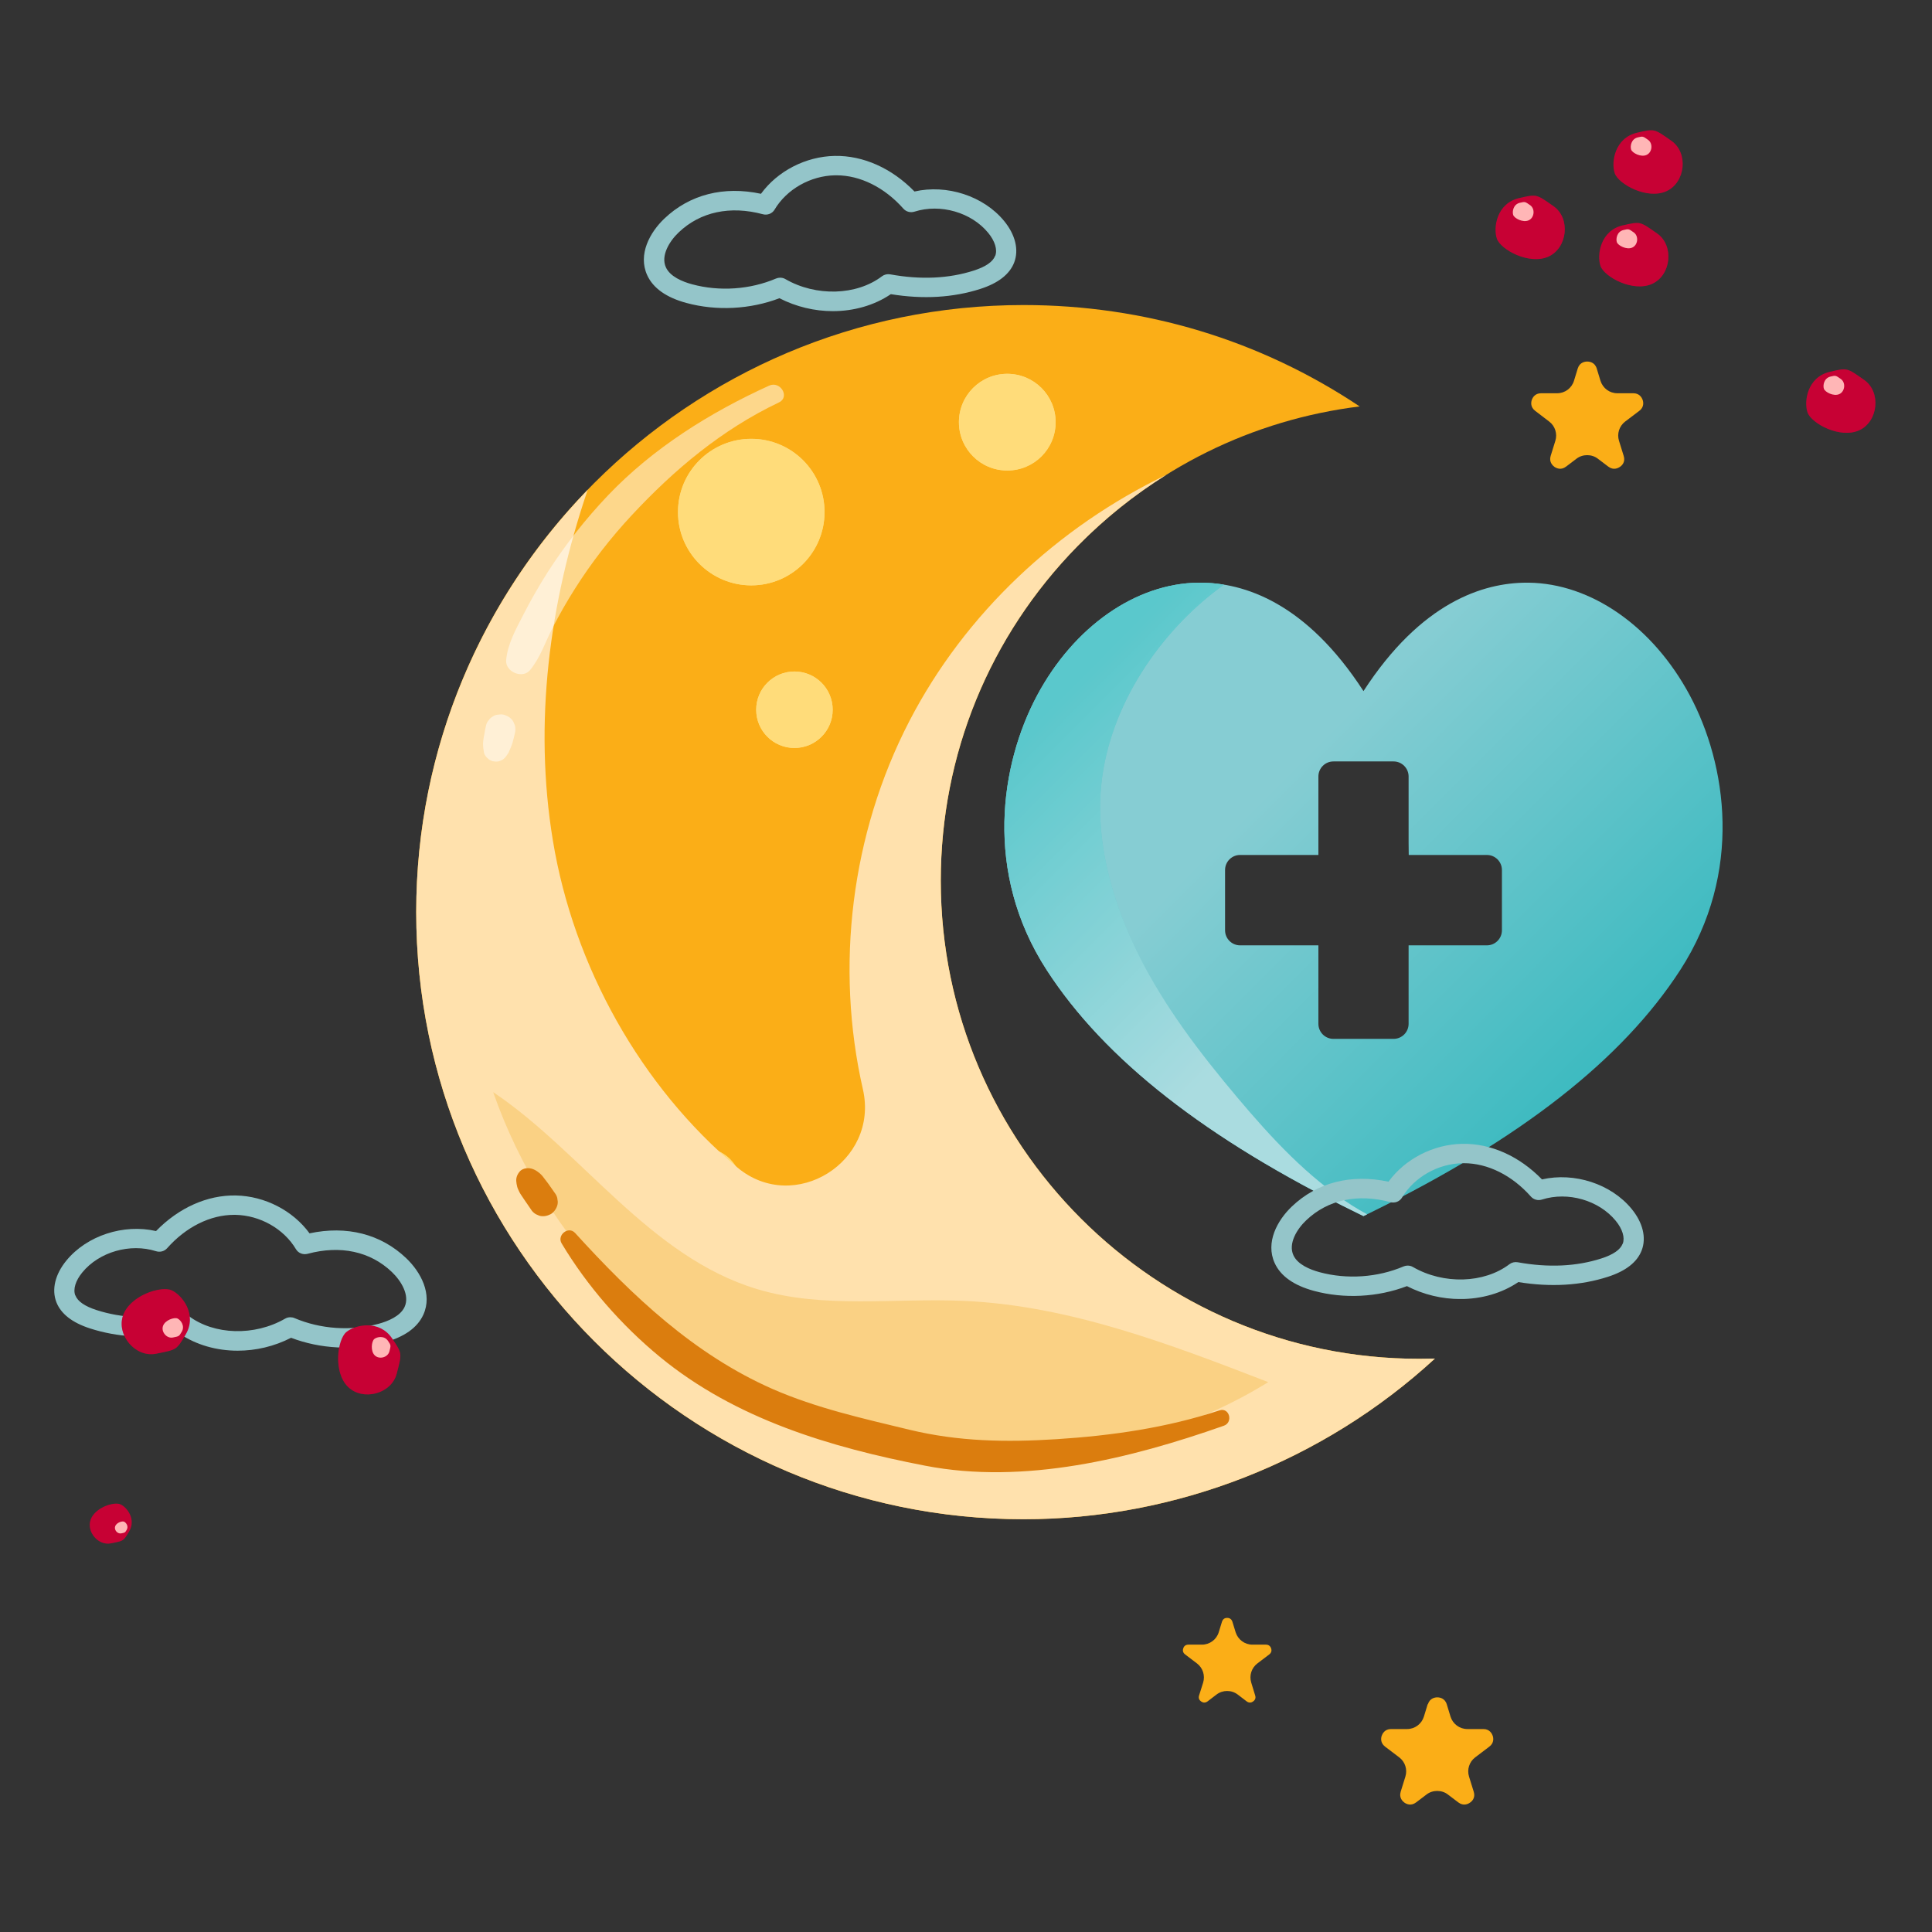<svg width="178" height="178" viewBox="0 0 178 178" fill="none" xmlns="http://www.w3.org/2000/svg">
<rect x="0" y="0" width="178" height="178" fill="#333333" stroke="none"/>
<g clip-path="url(#clip0_170_35)">
<path d="M14.376 113.421C16.456 111.28 19.1 110.09 21.732 110.142C24.406 110.195 26.995 111.542 28.519 113.631C31.952 112.896 35.092 113.695 37.423 115.918C38.757 117.19 39.871 119.221 39.002 121.129C38.457 122.325 37.24 123.188 35.385 123.69C32.601 124.443 29.504 124.279 26.817 123.253C25.275 124.046 23.574 124.443 21.897 124.443C19.969 124.443 18.084 123.918 16.554 122.879C13.574 123.363 10.802 123.2 8.305 122.395C6.652 121.864 5.606 121.041 5.19 119.962C4.743 118.795 5.08 117.4 6.12 116.134C8.011 113.83 11.395 112.738 14.376 113.421ZM6.946 119.349C7.154 119.898 7.815 120.353 8.905 120.703C11.206 121.444 13.794 121.566 16.616 121.053C16.885 121.006 17.16 121.07 17.375 121.234C19.712 123.008 23.451 123.118 26.267 121.491C26.413 121.403 26.585 121.362 26.75 121.362C26.879 121.362 27.007 121.385 27.13 121.438C29.522 122.459 32.344 122.652 34.865 121.969C35.752 121.73 36.885 121.263 37.276 120.411C37.772 119.332 36.952 117.996 36.095 117.185C34.112 115.294 31.358 114.705 28.341 115.516C27.925 115.627 27.485 115.457 27.27 115.096C26.15 113.211 23.959 111.968 21.689 111.927C21.646 111.927 21.609 111.927 21.567 111.927C19.376 111.927 17.13 113.042 15.392 115.008C15.141 115.288 14.743 115.393 14.376 115.277C11.989 114.518 9.131 115.341 7.583 117.231C6.958 117.99 6.72 118.783 6.934 119.343L6.946 119.349Z" fill="#94C5C9"/>
</g>
<path d="M146.241 33.311C146.442 33.311 146.929 33.374 147.109 33.946L147.458 35.088C147.67 35.766 148.294 36.231 149.003 36.231H150.485C151.067 36.231 151.278 36.665 151.342 36.845C151.405 37.025 151.5 37.501 151.035 37.85L149.723 38.844C149.183 39.257 148.961 39.966 149.162 40.611L149.596 42.008C149.776 42.579 149.416 42.907 149.246 43.013C149.077 43.129 148.654 43.352 148.178 42.992L147.215 42.262C146.929 42.04 146.58 41.934 146.23 41.934C145.881 41.934 145.532 42.04 145.246 42.262L144.283 42.992C143.807 43.352 143.384 43.129 143.214 43.013C143.056 42.897 142.696 42.569 142.865 42.008L143.299 40.611C143.5 39.966 143.278 39.257 142.738 38.844L141.437 37.85C140.971 37.49 141.066 37.025 141.13 36.845C141.193 36.654 141.405 36.231 141.987 36.231H143.468C144.177 36.231 144.802 35.766 145.013 35.088L145.363 33.946C145.543 33.374 146.029 33.311 146.23 33.311H146.241Z" fill="#FBAE17"/>
<path d="M131.556 157.016C131.736 156.445 132.223 156.381 132.424 156.381C132.625 156.381 133.112 156.445 133.292 157.016L133.641 158.159C133.853 158.836 134.477 159.301 135.186 159.301H136.668C137.25 159.301 137.461 159.735 137.525 159.915C137.588 160.095 137.683 160.571 137.218 160.92L135.906 161.915C135.366 162.327 135.144 163.036 135.345 163.682L135.779 165.078C135.959 165.65 135.599 165.978 135.429 166.083C135.271 166.2 134.837 166.422 134.361 166.062L133.398 165.332C133.112 165.11 132.763 165.004 132.413 165.004C132.064 165.004 131.715 165.11 131.429 165.332L130.466 166.062C129.99 166.422 129.567 166.2 129.397 166.083C129.239 165.967 128.879 165.65 129.048 165.078L129.482 163.682C129.683 163.036 129.461 162.327 128.921 161.915L127.609 160.92C127.143 160.56 127.239 160.095 127.302 159.915C127.366 159.735 127.577 159.301 128.159 159.301H129.641C130.35 159.301 130.974 158.836 131.186 158.159L131.535 157.016H131.556Z" fill="#FBAE17"/>
<path d="M94.296 28.104C105.471 28.104 116.095 31.32 125.27 37.446C115.418 38.663 106.317 43.139 99.269 50.323C91.153 58.607 86.676 69.547 86.676 81.144C86.676 105.436 106.444 125.19 130.731 125.19C131.218 125.19 131.704 125.19 132.202 125.169C121.916 134.628 108.338 139.971 94.296 139.971C63.448 139.971 38.347 114.874 38.347 84.032C38.347 53.19 63.437 28.104 94.296 28.104Z" fill="#FBAE17"/>
<path d="M95.227 123.339C95.227 118.27 91.121 114.165 86.052 114.165C80.983 114.165 76.877 118.27 76.877 123.339C76.877 128.407 80.983 132.512 86.052 132.512C91.121 132.512 95.227 128.407 95.227 123.339Z" fill="#FFDC7A"/>
<path d="M75.967 47.18C75.967 43.456 72.951 40.43 69.215 40.43C65.48 40.43 62.464 43.456 62.464 47.18C62.464 50.905 65.49 53.931 69.215 53.931C72.94 53.931 75.967 50.905 75.967 47.18Z" fill="#FFDC7A"/>
<path d="M97.259 38.896C97.259 36.441 95.269 34.441 92.803 34.441C90.338 34.441 88.348 36.431 88.348 38.896C88.348 41.361 90.338 43.35 92.803 43.35C95.269 43.35 97.259 41.361 97.259 38.896Z" fill="#FFDC7A"/>
<path d="M76.718 65.389C76.718 63.443 75.141 61.866 73.194 61.866C71.247 61.866 69.67 63.443 69.67 65.389C69.67 67.336 71.247 68.913 73.194 68.913C75.141 68.913 76.718 67.336 76.718 65.389Z" fill="#FFDC7A"/>
<path d="M68.295 109.288C68.295 107.341 66.718 105.764 64.771 105.764C62.824 105.764 61.247 107.341 61.247 109.288C61.247 111.234 62.824 112.811 64.771 112.811C66.718 112.811 68.295 111.234 68.295 109.288Z" fill="#FFDC7A"/>
<path d="M95.227 123.339C95.227 118.27 91.121 114.165 86.052 114.165C80.983 114.165 76.877 118.27 76.877 123.339C76.877 128.407 80.983 132.512 86.052 132.512C91.121 132.512 95.227 128.407 95.227 123.339Z" fill="#FFDC7A"/>
<path d="M75.967 47.18C75.967 43.456 72.951 40.43 69.215 40.43C65.48 40.43 62.464 43.456 62.464 47.18C62.464 50.905 65.49 53.931 69.215 53.931C72.94 53.931 75.967 50.905 75.967 47.18Z" fill="#FFDC7A"/>
<path d="M97.259 38.896C97.259 36.441 95.269 34.441 92.803 34.441C90.338 34.441 88.348 36.431 88.348 38.896C88.348 41.361 90.338 43.35 92.803 43.35C95.269 43.35 97.259 41.361 97.259 38.896Z" fill="#FFDC7A"/>
<path d="M76.718 65.389C76.718 63.443 75.141 61.866 73.194 61.866C71.247 61.866 69.67 63.443 69.67 65.389C69.67 67.336 71.247 68.913 73.194 68.913C75.141 68.913 76.718 67.336 76.718 65.389Z" fill="#FFDC7A"/>
<path d="M68.295 109.288C68.295 107.341 66.718 105.764 64.771 105.764C62.824 105.764 61.247 107.341 61.247 109.288C61.247 111.234 62.824 112.811 64.771 112.811C66.718 112.811 68.295 111.234 68.295 109.288Z" fill="#FFDC7A"/>
<g style="mix-blend-mode:multiply">
<path d="M38.347 84.032C38.347 114.874 63.448 139.971 94.296 139.971C108.338 139.971 121.926 134.617 132.202 125.169C131.715 125.169 131.218 125.19 130.741 125.19C106.444 125.19 86.676 105.436 86.676 81.144C86.676 69.547 91.153 58.597 99.269 50.323C101.767 47.783 104.518 45.572 107.471 43.742C97.439 48.556 88.909 56.534 83.787 66.426C78.401 76.827 76.93 89.079 79.501 100.358C81.025 107.023 73.173 111.943 67.935 107.563C59.035 100.114 52.844 89.016 50.94 77.451C49.151 66.606 50.601 55.571 54.146 45.128C44.379 55.2 38.347 68.934 38.347 84.043" fill="#FFE1AD"/>
</g>
<g style="mix-blend-mode:multiply">
<path d="M45.437 100.622C50.241 114.377 61.331 125.793 74.951 130.978C88.57 136.162 104.444 135.019 116.847 127.338C107.809 123.846 98.571 120.302 88.888 119.858C82.486 119.561 75.893 120.619 69.755 118.768C59.839 115.784 53.67 106.145 45.437 100.622Z" fill="#FAD184"/>
</g>
<path d="M52.982 113.594C58.241 119.371 63.935 124.788 71.184 127.973C75.184 129.729 79.523 130.692 83.756 131.718C88.295 132.818 92.708 132.893 97.343 132.596C102.455 132.268 107.481 131.549 112.36 129.941C113.27 129.644 113.64 131.052 112.751 131.358C104.158 134.384 94.359 136.807 85.248 135.04C76.507 133.348 67.766 130.745 60.792 125.01C57.247 122.09 54.093 118.482 51.744 114.557C51.289 113.795 52.368 112.927 52.982 113.594Z" fill="#DB7D0E"/>
<path d="M47.881 107.933C48.114 107.679 48.474 107.595 48.802 107.637C49.003 107.658 49.204 107.743 49.384 107.849C49.617 107.997 49.828 108.166 49.998 108.378C50.167 108.6 50.336 108.812 50.506 109.044L51.204 110.039C51.299 110.198 51.352 110.356 51.363 110.536C51.405 110.716 51.395 110.896 51.342 111.065C51.257 111.372 51.014 111.711 50.728 111.869C50.421 112.028 50.04 112.113 49.691 112.007C49.585 111.965 49.479 111.922 49.373 111.869C49.172 111.753 49.014 111.594 48.897 111.393C48.696 111.097 48.495 110.801 48.294 110.515C48.188 110.367 48.093 110.219 47.998 110.071C47.945 109.997 47.903 109.922 47.86 109.838C47.786 109.669 47.691 109.51 47.648 109.33C47.606 109.161 47.574 108.981 47.564 108.812C47.543 108.484 47.67 108.177 47.881 107.944" fill="#DB7D0E"/>
<path d="M48.209 56.65C48.897 55.306 49.648 53.994 50.453 52.725C52.083 50.185 53.956 47.805 56.03 45.625C60.178 41.277 65.416 38.007 70.856 35.532C71.893 35.055 72.813 36.579 71.766 37.076C66.517 39.573 62.115 43.266 58.178 47.498C56.252 49.572 54.506 51.815 52.993 54.206C52.252 55.37 51.564 56.576 50.929 57.803C50.252 59.115 49.786 60.586 48.834 61.739C48.146 62.575 46.548 61.908 46.633 60.829C46.76 59.337 47.532 57.973 48.209 56.65Z" fill="white" fill-opacity="0.5"/>
<path d="M44.601 67.781C44.643 67.453 44.717 67.146 44.781 66.828C44.823 66.648 44.908 66.49 45.024 66.363C45.119 66.215 45.246 66.098 45.416 66.003C45.574 65.897 45.744 65.844 45.923 65.844C46.103 65.802 46.294 65.813 46.474 65.865C46.812 65.971 47.13 66.183 47.299 66.5C47.342 66.606 47.394 66.722 47.437 66.828C47.5 67.072 47.5 67.315 47.437 67.558C47.363 67.865 47.299 68.183 47.204 68.479C47.13 68.722 47.024 68.955 46.918 69.198C46.886 69.262 46.865 69.336 46.823 69.399C46.781 69.463 46.728 69.537 46.685 69.6C46.58 69.759 46.442 69.907 46.273 70.013C46.178 70.055 46.093 70.087 45.998 70.129C45.839 70.172 45.691 70.182 45.542 70.151C45.437 70.151 45.341 70.129 45.257 70.076C45.161 70.045 45.077 70.002 45.003 69.928C44.823 69.791 44.632 69.569 44.59 69.336C44.548 69.082 44.505 68.828 44.505 68.574C44.505 68.31 44.548 68.056 44.59 67.791" fill="white" fill-opacity="0.5"/>
<path d="M113.058 149.059C113.228 149.059 113.45 149.123 113.545 149.419L113.841 150.382C114.053 151.059 114.677 151.525 115.386 151.525H116.635C116.931 151.525 117.058 151.715 117.111 151.863C117.164 152.022 117.175 152.244 116.942 152.424L115.841 153.26C115.302 153.672 115.079 154.371 115.281 155.027L115.64 156.201C115.736 156.487 115.587 156.667 115.45 156.762C115.312 156.857 115.101 156.931 114.857 156.751L114.042 156.127C113.46 155.683 112.656 155.683 112.074 156.127L111.259 156.751C111.016 156.931 110.804 156.857 110.667 156.762C110.529 156.667 110.381 156.487 110.476 156.201L110.847 155.027C111.048 154.381 110.825 153.672 110.286 153.26L109.185 152.424C108.952 152.244 108.963 152.022 109.016 151.863C109.069 151.704 109.196 151.525 109.492 151.525H110.741C111.45 151.525 112.085 151.059 112.286 150.382L112.582 149.419C112.677 149.123 112.889 149.059 113.058 149.059Z" fill="#FBAE17"/>
<g clip-path="url(#clip1_170_35)">
<path d="M155.685 64.062C152.289 57.721 146.591 53.744 140.813 53.683C140.768 53.683 140.72 53.683 140.675 53.683C136.633 53.683 130.916 55.503 125.621 63.674C120.325 55.503 114.608 53.683 110.566 53.683C110.521 53.683 110.473 53.683 110.429 53.683C104.651 53.744 98.952 57.721 95.556 64.062C92.164 70.403 90.61 80.381 96.439 89.376C101.776 97.614 111.103 104.92 124.956 111.713L125.621 112.04L126.286 111.713C140.138 104.92 149.466 97.614 154.802 89.376C160.629 80.381 159.078 70.403 155.685 64.062ZM138.376 85.71C138.376 86.476 137.756 87.097 136.992 87.097H129.778V94.326C129.778 95.092 129.157 95.714 128.393 95.714H122.852C122.087 95.714 121.467 95.092 121.467 94.326V87.097H114.253C113.489 87.097 112.868 86.476 112.868 85.71V80.157C112.868 79.391 113.489 78.77 114.253 78.77H121.467V71.541C121.467 70.775 122.087 70.153 122.852 70.153H128.393C129.157 70.153 129.778 70.775 129.778 71.541V77.61L129.79 78.77H136.992C137.756 78.77 138.376 79.391 138.376 80.157V85.71Z" fill="url(#paint0_linear_170_35)"/>
<path d="M124.543 111.05C120.46 108.454 117.131 104.836 114.01 101.132C110.589 97.069 107.33 92.817 104.951 88.065C104.587 87.338 104.238 86.591 103.915 85.832C102.08 81.541 100.97 76.796 101.478 72.159C102.259 65.004 106.809 58.243 112.53 54.036C112.609 53.978 112.689 53.923 112.769 53.866C111.992 53.738 111.254 53.683 110.566 53.683C110.521 53.683 110.473 53.683 110.429 53.683C104.651 53.744 98.952 57.721 95.556 64.062C92.164 70.403 90.61 80.381 96.439 89.376C101.776 97.614 111.103 104.92 124.956 111.713L125.621 112.04L125.95 111.876C125.47 111.617 125 111.341 124.543 111.05Z" fill="url(#paint1_linear_170_35)"/>
<path opacity="0.3" d="M124.543 111.05C120.46 108.454 117.131 104.836 114.01 101.132C110.589 97.069 107.33 92.817 104.951 88.065C104.587 87.338 104.238 86.591 103.915 85.832C102.08 81.541 100.97 76.796 101.478 72.159C102.259 65.004 106.809 58.243 112.53 54.036C112.609 53.978 112.689 53.923 112.769 53.866C111.992 53.738 111.254 53.683 110.566 53.683C110.521 53.683 110.473 53.683 110.429 53.683C104.651 53.744 98.952 57.721 95.556 64.062C92.164 70.403 90.61 80.381 96.439 89.376C101.776 97.614 111.103 104.92 124.956 111.713L125.621 112.04L125.95 111.876C125.47 111.617 125 111.341 124.543 111.05Z" fill="white"/>
</g>
<g clip-path="url(#clip2_170_35)">
<path d="M168.584 34.256C166.518 34.738 166.179 36.976 166.529 37.997C166.878 39.018 169.539 40.44 171.291 39.644C173.037 38.849 173.341 36.124 171.748 35.005C170.156 33.886 170.207 33.871 168.584 34.256Z" fill="#C70134"/>
<path d="M168.655 34.692C168.039 34.836 167.936 35.508 168.039 35.816C168.142 36.124 168.938 36.55 169.462 36.309C169.986 36.067 170.073 35.251 169.601 34.918C169.123 34.584 169.138 34.579 168.655 34.692Z" fill="#FFB6B6"/>
<g style="mix-blend-mode:multiply" opacity="0.4">
<path d="M171.748 35.005C170.803 34.343 170.438 34.071 169.96 34.035C171.188 34.995 172.103 36.319 170.798 37.715C169.873 38.7 168.799 39.054 167.664 39.136C168.686 39.757 170.176 40.157 171.296 39.644C173.043 38.849 173.346 36.124 171.753 35.005H171.748Z" fill="#C70134"/>
</g>
<path d="M150.824 12.226C148.764 12.708 148.42 14.946 148.769 15.967C149.124 16.988 151.78 18.41 153.531 17.614C155.278 16.819 155.581 14.094 153.989 12.975C152.396 11.856 152.448 11.846 150.824 12.226Z" fill="#C70134"/>
<path d="M150.896 12.657C150.28 12.801 150.177 13.473 150.28 13.781C150.382 14.089 151.179 14.515 151.703 14.273C152.227 14.037 152.314 13.221 151.841 12.883C151.364 12.549 151.379 12.544 150.896 12.657Z" fill="#FFB6B6"/>
<g style="mix-blend-mode:multiply" opacity="0.4">
<path d="M153.989 12.975C153.043 12.313 152.679 12.041 152.201 12.005C153.429 12.965 154.343 14.289 153.038 15.685C152.114 16.67 151.04 17.024 149.905 17.106C150.927 17.727 152.417 18.127 153.537 17.614C155.283 16.819 155.586 14.094 153.994 12.975H153.989Z" fill="#C70134"/>
</g>
<path d="M139.959 18.25C137.894 18.733 137.555 20.97 137.909 21.991C138.258 23.013 140.92 24.439 142.671 23.639C144.418 22.838 144.721 20.113 143.129 19C141.536 17.881 141.587 17.871 139.964 18.25H139.959Z" fill="#C70134"/>
<path d="M140.031 18.681C139.414 18.83 139.312 19.497 139.414 19.805C139.517 20.113 140.313 20.539 140.842 20.298C141.366 20.062 141.454 19.246 140.981 18.907C140.503 18.574 140.519 18.568 140.036 18.681H140.031Z" fill="#FFB6B6"/>
<g style="mix-blend-mode:multiply" opacity="0.4">
<path d="M143.123 18.994C142.178 18.332 141.813 18.061 141.336 18.024C142.563 18.984 143.478 20.308 142.173 21.704C141.248 22.689 140.175 23.043 139.039 23.125C140.062 23.746 141.551 24.147 142.671 23.633C144.418 22.833 144.721 20.108 143.129 18.994H143.123Z" fill="#C70134"/>
</g>
<path d="M149.509 20.76C147.449 21.242 147.105 23.48 147.454 24.506C147.809 25.527 150.465 26.949 152.216 26.153C153.963 25.358 154.266 22.633 152.674 21.514C151.081 20.396 151.132 20.385 149.509 20.765V20.76Z" fill="#C70134"/>
<path d="M149.581 21.191C148.965 21.334 148.862 22.007 148.965 22.315C149.072 22.622 149.864 23.043 150.388 22.807C150.912 22.571 150.999 21.755 150.526 21.416C150.048 21.083 150.064 21.078 149.581 21.191Z" fill="#FFB6B6"/>
<g style="mix-blend-mode:multiply" opacity="0.4">
<path d="M152.674 21.504C151.728 20.842 151.364 20.57 150.886 20.534C152.114 21.494 153.028 22.817 151.723 24.213C150.798 25.199 149.725 25.547 148.589 25.635C149.612 26.256 151.102 26.656 152.221 26.143C153.968 25.347 154.271 22.622 152.679 21.504H152.674Z" fill="#C70134"/>
</g>
</g>
<path d="M36.137 123.326C34.957 121.563 32.744 122.035 31.912 122.722C31.079 123.409 30.687 126.4 32.049 127.759C33.409 129.113 36.066 128.436 36.551 126.552C37.037 124.667 37.069 124.71 36.137 123.326Z" fill="#C70134"/>
<path d="M35.754 123.547C35.402 123.021 34.737 123.162 34.485 123.366C34.233 123.571 34.115 124.466 34.526 124.872C34.936 125.277 35.73 125.071 35.876 124.511C36.02 123.947 36.03 123.959 35.754 123.547Z" fill="#FFB6B6"/>
<g style="mix-blend-mode:multiply" opacity="0.4">
<path d="M36.551 126.552C36.838 125.434 36.964 124.997 36.829 124.537C36.364 126.024 35.447 127.346 33.681 126.617C32.433 126.099 31.723 125.219 31.246 124.186C31.025 125.361 31.176 126.897 32.051 127.764C33.411 129.118 36.068 128.441 36.553 126.556L36.551 126.552Z" fill="#C70134"/>
</g>
<path d="M17.108 122.95C18.186 121.123 16.803 119.332 15.823 118.88C14.843 118.427 11.977 119.369 11.342 121.185C10.711 122.997 12.472 125.099 14.38 124.72C16.29 124.341 16.265 124.389 17.108 122.95Z" fill="#C70134"/>
<path d="M16.743 122.7C17.065 122.155 16.65 121.617 16.356 121.478C16.063 121.34 15.205 121.621 15.017 122.167C14.83 122.712 15.359 123.339 15.927 123.228C16.498 123.113 16.491 123.128 16.743 122.7Z" fill="#FFB6B6"/>
<g style="mix-blend-mode:multiply" opacity="0.4">
<path d="M14.38 124.72C15.512 124.494 15.961 124.418 16.317 124.098C14.775 124.323 13.186 124.069 13.078 122.161C13.004 120.812 13.49 119.791 14.215 118.914C13.06 119.224 11.741 120.025 11.338 121.189C10.707 123.001 12.468 125.103 14.377 124.724L14.38 124.72Z" fill="#C70134"/>
</g>
<path d="M11.896 141.102C12.559 139.98 11.709 138.879 11.107 138.601C10.505 138.323 8.743 138.902 8.353 140.018C7.965 141.131 9.047 142.423 10.22 142.19C11.393 141.957 11.378 141.987 11.896 141.102Z" fill="#C70134"/>
<path d="M11.672 140.949C11.87 140.614 11.615 140.283 11.434 140.198C11.254 140.113 10.726 140.286 10.611 140.621C10.496 140.956 10.821 141.342 11.17 141.273C11.521 141.202 11.517 141.211 11.672 140.949Z" fill="#FFB6B6"/>
<g style="mix-blend-mode:multiply" opacity="0.4">
<path d="M10.22 142.19C10.915 142.051 11.191 142.005 11.41 141.808C10.462 141.946 9.486 141.79 9.419 140.618C9.374 139.788 9.673 139.161 10.118 138.622C9.408 138.812 8.598 139.304 8.351 140.02C7.963 141.134 9.045 142.425 10.218 142.192L10.22 142.19Z" fill="#C70134"/>
</g>
<g clip-path="url(#clip3_170_35)">
<path d="M84.253 17.644C82.172 15.503 79.528 14.313 76.897 14.365C74.223 14.418 71.634 15.765 70.11 17.854C66.677 17.119 63.537 17.919 61.206 20.142C59.871 21.413 58.758 23.444 59.627 25.352C60.171 26.548 61.389 27.412 63.243 27.913C66.028 28.666 69.125 28.503 71.811 27.476C73.353 28.269 75.055 28.666 76.732 28.666C78.659 28.666 80.544 28.141 82.074 27.102C85.055 27.587 87.827 27.423 90.324 26.618C91.976 26.087 93.023 25.264 93.439 24.185C93.886 23.018 93.549 21.623 92.509 20.357C90.618 18.053 87.233 16.962 84.253 17.644ZM91.683 23.572C91.475 24.121 90.814 24.576 89.724 24.926C87.423 25.667 84.834 25.79 82.013 25.276C81.744 25.229 81.469 25.294 81.254 25.457C78.916 27.231 75.177 27.341 72.362 25.714C72.215 25.626 72.044 25.585 71.879 25.585C71.75 25.585 71.622 25.609 71.499 25.661C69.106 26.682 66.285 26.875 63.764 26.192C62.876 25.953 61.744 25.486 61.352 24.634C60.857 23.555 61.677 22.219 62.534 21.408C64.516 19.517 67.27 18.928 70.287 19.739C70.704 19.85 71.144 19.681 71.359 19.319C72.478 17.434 74.669 16.191 76.94 16.151C76.983 16.151 77.019 16.151 77.062 16.151C79.253 16.151 81.499 17.265 83.237 19.231C83.488 19.511 83.886 19.616 84.253 19.5C86.64 18.741 89.498 19.564 91.046 21.454C91.67 22.213 91.909 23.006 91.695 23.567L91.683 23.572Z" fill="#94C5C9"/>
</g>
<g clip-path="url(#clip4_170_35)">
<path d="M142.067 108.662C139.986 106.521 137.342 105.331 134.71 105.383C132.036 105.436 129.447 106.784 127.923 108.873C124.49 108.137 121.351 108.937 119.019 111.16C117.685 112.432 116.571 114.462 117.44 116.37C117.985 117.566 119.203 118.43 121.057 118.932C123.842 119.684 126.938 119.521 129.625 118.494C131.167 119.287 132.868 119.684 134.545 119.684C136.473 119.684 138.358 119.159 139.888 118.121C142.868 118.605 145.641 118.441 148.137 117.636C149.79 117.105 150.836 116.283 151.252 115.203C151.699 114.036 151.363 112.642 150.322 111.376C148.431 109.071 145.047 107.98 142.067 108.662ZM149.496 114.591C149.288 115.139 148.627 115.594 147.538 115.944C145.237 116.685 142.648 116.808 139.827 116.294C139.557 116.248 139.282 116.312 139.068 116.475C136.73 118.249 132.991 118.36 130.176 116.732C130.029 116.644 129.857 116.603 129.692 116.603C129.564 116.603 129.435 116.627 129.313 116.679C126.92 117.7 124.099 117.893 121.577 117.21C120.69 116.971 119.558 116.504 119.166 115.652C118.67 114.573 119.49 113.237 120.347 112.426C122.33 110.535 125.084 109.946 128.101 110.757C128.517 110.868 128.958 110.699 129.172 110.337C130.292 108.452 132.483 107.21 134.753 107.169C134.796 107.169 134.833 107.169 134.876 107.169C137.067 107.169 139.313 108.283 141.051 110.25C141.302 110.53 141.699 110.635 142.067 110.518C144.453 109.759 147.311 110.582 148.86 112.473C149.484 113.231 149.722 114.025 149.508 114.585L149.496 114.591Z" fill="#94C5C9"/>
</g>
<defs>
<linearGradient id="paint0_linear_170_35" x1="163.238" y1="113.901" x2="109.951" y2="60.725" gradientUnits="userSpaceOnUse">
<stop stop-color="#14B0B6"/>
<stop offset="0.82" stop-color="#86CDD3"/>
</linearGradient>
<linearGradient id="paint1_linear_170_35" x1="97.142" y1="64.78" x2="126.686" y2="94.259" gradientUnits="userSpaceOnUse">
<stop stop-color="#14B0B6"/>
<stop offset="0.7" stop-color="#76C9CF"/>
<stop offset="0.82" stop-color="#86CDD3"/>
</linearGradient>
<clipPath id="clip0_170_35">
<rect width="34.308" height="14.295" fill="white" transform="matrix(-1 0 0 1 39.308 110.142)"/>
</clipPath>
<clipPath id="clip1_170_35">
<rect width="66.172" height="58.356" fill="white" transform="translate(92.535 53.683)"/>
</clipPath>
<clipPath id="clip2_170_35">
<rect width="35.005" height="27.88" fill="white" transform="translate(137.786 12)"/>
</clipPath>
<clipPath id="clip3_170_35">
<rect width="34.308" height="14.295" fill="white" transform="translate(59.321 14.366)"/>
</clipPath>
<clipPath id="clip4_170_35">
<rect width="34.308" height="14.295" fill="white" transform="translate(117.134 105.384)"/>
</clipPath>
</defs>
</svg>
